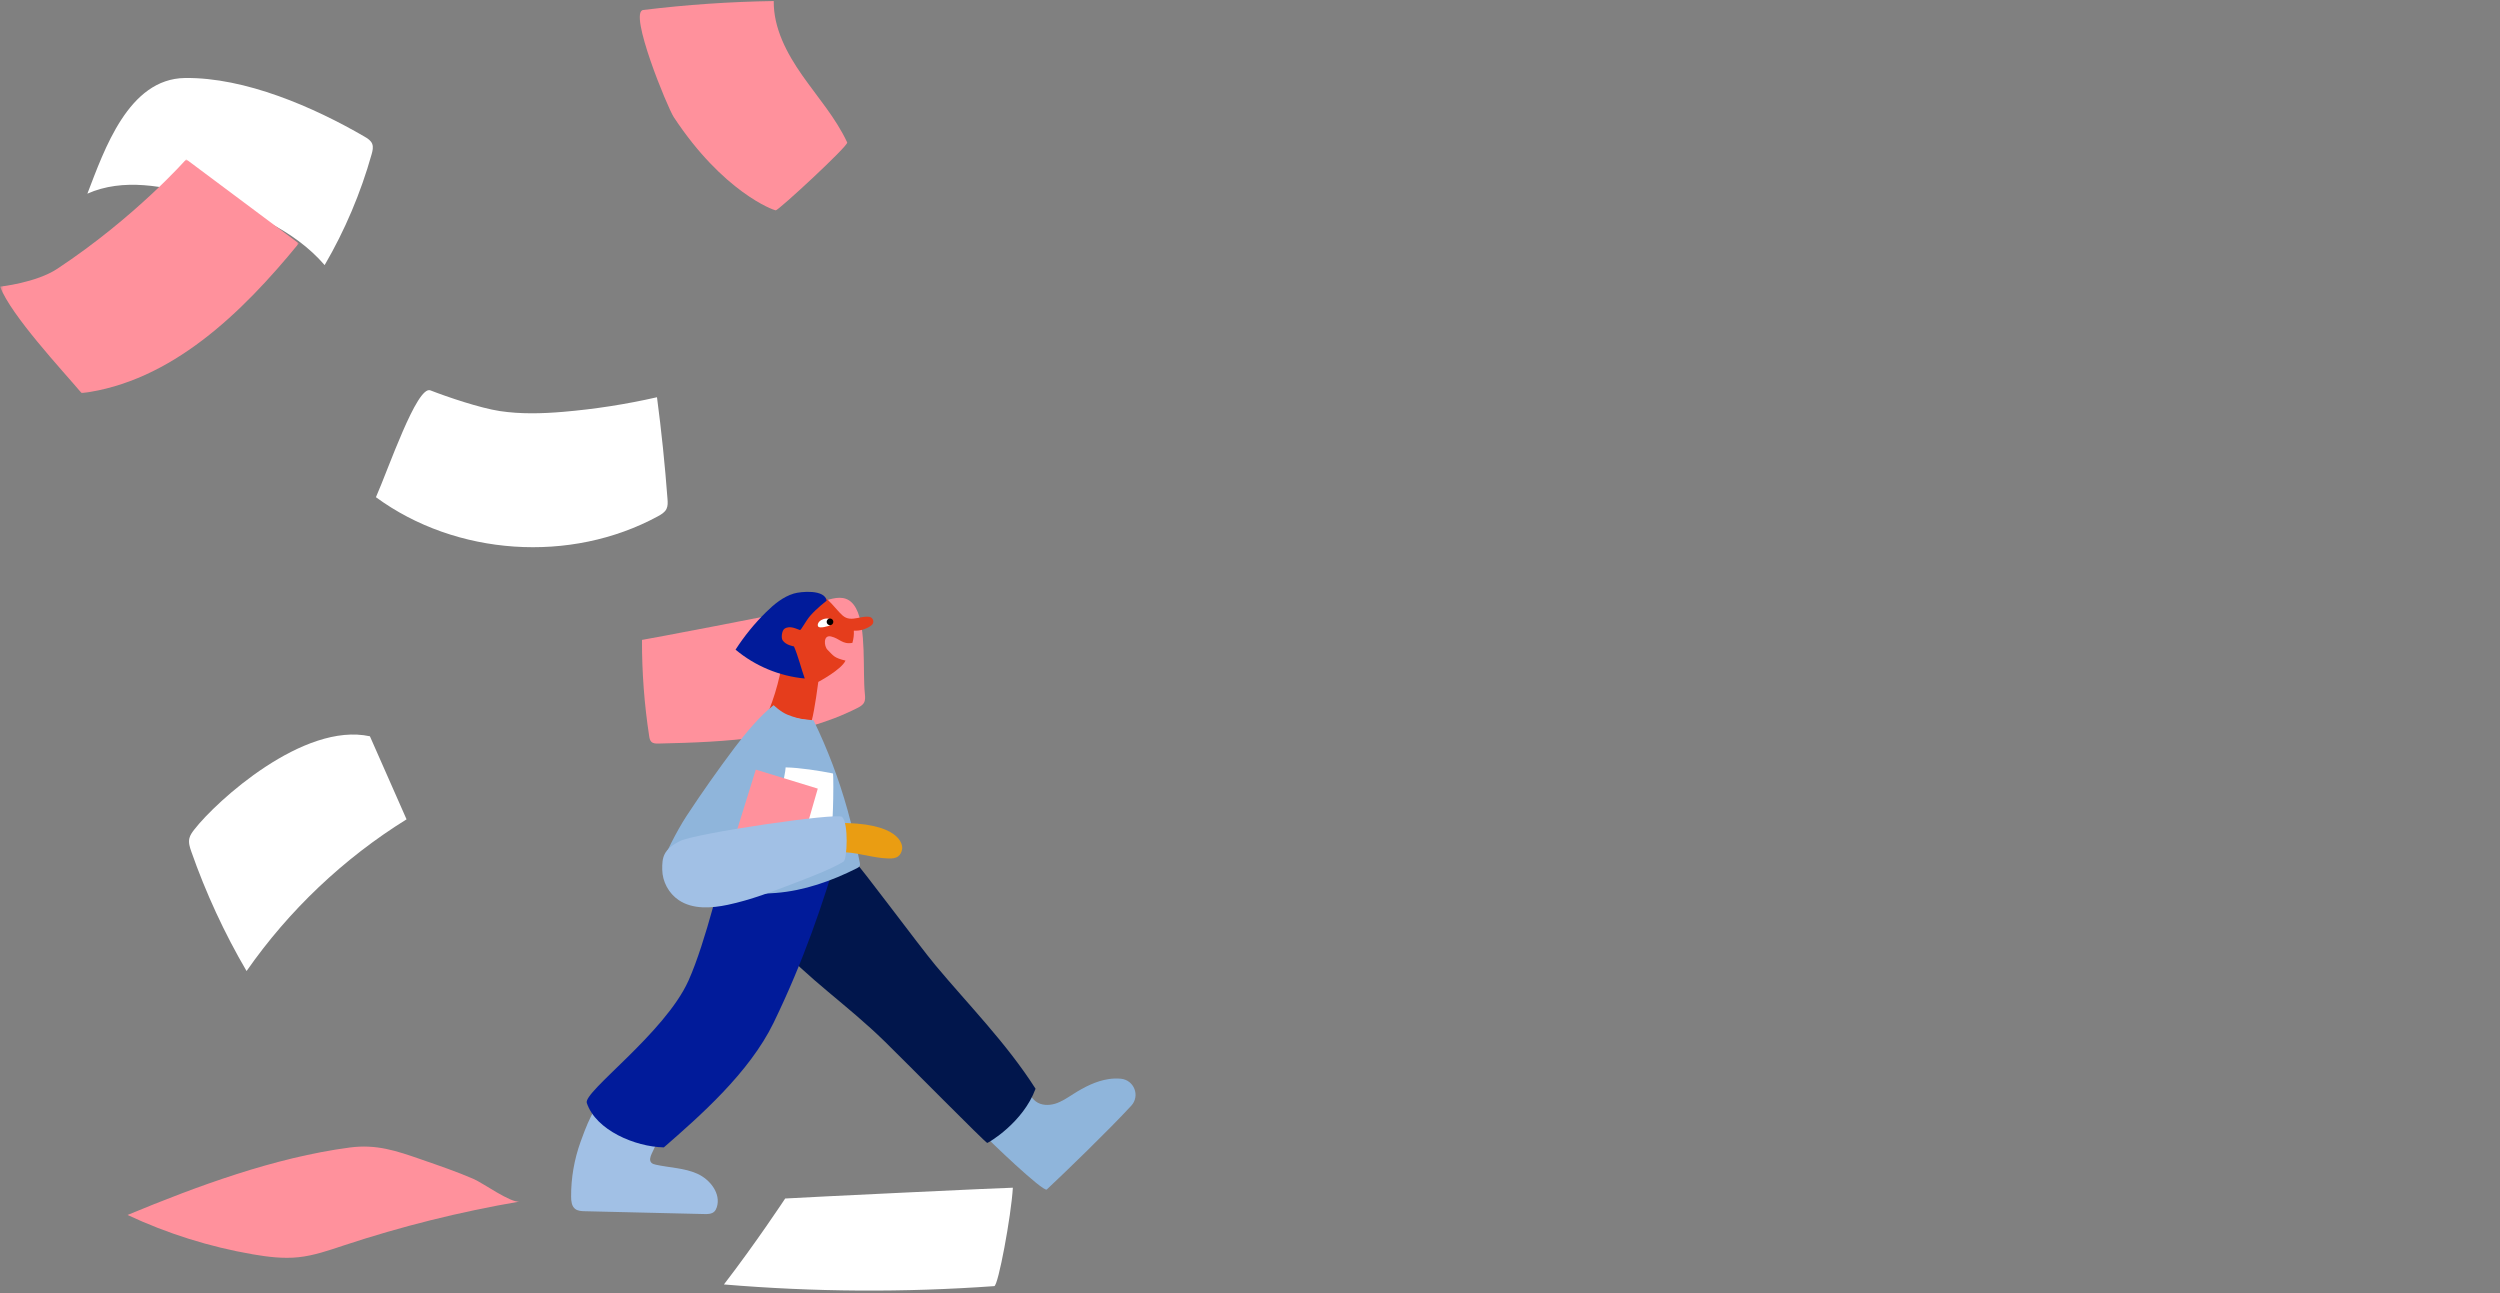 <svg width="1125" height="582" viewBox="0 0 1125 582" fill="none" xmlns="http://www.w3.org/2000/svg">
<rect x="0" y="0" width="1125" height="582" fill="#808080" stroke="none"/>
<g clip-path="url(#clip0)">
<path fill-rule="evenodd" clip-rule="evenodd" d="M325.766 578C366.219 581.411 406.937 581.664 447.429 578.755C449.192 578.629 455.025 547.269 455.788 534.467C455.798 534.29 360.086 538.872 353.335 539.328C353.335 539.328 340.07 559.441 325.766 578Z" fill="white"/>
<path fill-rule="evenodd" clip-rule="evenodd" d="M57.395 546.735C75.296 555.121 94.323 561.097 113.805 564.453C120.569 565.619 127.463 566.47 134.29 565.755C141.292 565.019 148.005 562.66 154.69 560.447C180.505 551.9 206.963 545.297 233.767 540.711C229.819 541.385 217.326 532.351 213.13 530.537C205.417 527.202 197.514 524.517 189.586 521.76C178.301 517.837 169.385 514.791 157.339 516.389C123.467 520.884 88.797 533.722 57.395 546.735Z" fill="#FF919C"/>
<path fill-rule="evenodd" clip-rule="evenodd" d="M87.439 373.287C86.494 374.504 85.544 375.787 85.204 377.29C84.76 379.253 85.415 381.279 86.08 383.179C92.621 401.853 100.964 419.897 110.957 436.976C129.991 409.65 154.652 386.262 182.948 368.702C177.452 356.243 166.46 331.325 166.46 331.325C136.587 324.829 97.424 360.421 87.439 373.287Z" fill="white"/>
<path fill-rule="evenodd" clip-rule="evenodd" d="M169.168 223.741C205.253 250.196 256.761 253.677 296.079 232.32C297.59 231.499 299.17 230.556 299.922 229.01C300.581 227.655 300.488 226.072 300.376 224.571C299.233 209.259 297.655 193.98 295.645 178.759C281.731 181.928 267.595 184.126 253.376 185.331C243.95 186.131 234.302 186.393 224.919 184.978C216.096 183.647 201.336 178.661 193.669 175.661C187.648 173.305 174.752 211.122 169.168 223.741Z" fill="white"/>
<path fill-rule="evenodd" clip-rule="evenodd" d="M349.105 94.648C350.371 94.657 381.892 65.511 381.244 64.117C376.122 53.111 367.982 43.851 361.016 33.91C354.049 23.968 348.032 12.611 348.183 0.473C328.55 0.761 308.933 2.105 289.444 4.494C282.666 5.326 300.381 48.438 303.186 52.696C325.335 86.329 348.059 94.641 349.105 94.648Z" fill="#FF919C"/>
<path fill-rule="evenodd" clip-rule="evenodd" d="M288.896 287.954C288.85 302.44 289.931 316.929 292.126 331.248C292.271 332.188 292.457 333.202 293.153 333.85C293.961 334.602 295.186 334.622 296.29 334.599C326.835 333.942 358.459 332.405 385.736 318.644C386.935 318.039 388.191 317.346 388.821 316.161C389.448 314.984 389.328 313.565 389.19 312.239C388.146 302.131 389.981 282.611 385.233 273.798C380.106 264.283 370.624 271.411 360.007 274.126C353.586 275.768 288.896 288.092 288.896 287.954Z" fill="#FF919C"/>
<path fill-rule="evenodd" clip-rule="evenodd" d="M39.32 87.149C55.335 80.032 73.94 83.626 90.751 88.578C111.275 94.624 132.101 103.104 146.089 119.295C155.207 103.649 162.331 86.843 167.233 69.41C167.668 67.864 168.079 66.178 167.474 64.69C166.872 63.207 165.409 62.287 164.026 61.482C141.161 48.189 110.302 34.756 83.232 35.102C57.835 35.427 46.97 67.287 39.32 87.149Z" fill="white"/>
<mask id="mask0" style="mask-type:alpha" maskUnits="userSpaceOnUse" x="0" y="71" width="135" height="106">
<path d="M0.336 71.681H134.462V176.938H0.336V71.681Z" fill="white"/>
</mask>
<g mask="url(#mask0)">
<path fill-rule="evenodd" clip-rule="evenodd" d="M83.789 71.681C100.679 84.296 117.57 96.911 134.46 109.527C108.789 140.947 77.005 171.837 36.754 176.938C27.648 166.171 5.181 142.17 0 128.994C0 128.994 16.262 127.247 25.76 120.966C61 97.661 83.789 71.681 83.789 71.681Z" fill="#FF919C"/>
</g>
</g>
<g clip-path="url(#clip1)">
<path fill-rule="evenodd" clip-rule="evenodd" d="M257.002 538.541C257.016 540.503 257.229 542.715 258.751 543.957C259.953 544.935 261.627 545.016 263.175 545.052C281.087 545.475 298.998 545.897 316.909 546.319C318.477 546.356 320.214 546.334 321.373 545.277C321.963 544.739 322.322 543.991 322.566 543.232C324.518 537.159 319.58 530.76 313.75 528.159C307.921 525.557 301.322 525.486 295.087 524.111C294.339 523.944 293.542 523.73 293.043 523.148C292.14 522.094 292.658 520.487 293.235 519.225C295.01 515.349 296.964 511.555 299.091 507.862C292.087 503.545 285.083 499.231 278.079 494.916C276.787 494.12 275.402 493.298 273.884 493.329C268.446 493.443 262.79 509.569 261.273 513.775C258.419 521.698 256.942 530.118 257.002 538.541Z" fill="#A1C0E5"/>
<path fill-rule="evenodd" clip-rule="evenodd" d="M471.059 535.27C479.256 527.605 498.721 508.778 509.065 497.579C513.16 493.145 510.369 485.961 504.322 485.417C502.555 485.258 500.762 485.314 499.022 485.567C493.232 486.411 487.913 489.182 482.985 492.307C480.396 493.95 477.83 495.725 474.897 496.643C471.962 497.559 468.516 497.483 466.082 495.622C464.111 494.115 463.045 491.658 461.032 490.211C457.721 494.696 437.939 504.778 442.75 510.558C444.453 512.604 469.568 536.663 471.059 535.27Z" fill="#8FB5DB"/>
<path fill-rule="evenodd" clip-rule="evenodd" d="M348.029 423.247C364.318 441.179 380.843 451.779 398.167 468.7C407.744 478.053 443.609 514.407 444.271 514.328C444.762 514.271 460.396 505.207 466 489.939C452.928 469.417 435.85 452.23 420.925 434.342C413.425 425.352 387.632 390.427 383.588 386.383C381.915 384.71 346.843 421.942 348.029 423.247Z" fill="#01164C"/>
<path fill-rule="evenodd" clip-rule="evenodd" d="M264.055 496.317C268.14 508.617 285.818 516.049 298.733 516.328C314.548 502.533 337.148 482.853 348.131 460.215C361.468 432.721 370.519 406.423 378 380.328C366.244 381.327 354.487 382.326 342.729 383.328C332.774 384.175 330.729 381.371 325.633 389.603C325.633 389.603 317.665 423.869 309.806 441.322C299.174 464.929 262.388 491.296 264.055 496.317Z" fill="#011B9A"/>
<path fill-rule="evenodd" clip-rule="evenodd" d="M377.713 275.541C378.589 276.472 379.496 277.425 380.665 277.947C382.853 278.924 385.375 278.187 387.731 277.739C388.817 277.533 390.011 277.432 391.119 277.573C393.053 277.818 393.683 280.28 392.115 281.433C389.862 283.088 387.024 283.967 384.223 283.789C384.325 285.642 384.105 287.51 383.575 289.29C379.014 290.098 377.887 287.315 373.961 286.407C370.331 285.57 370.82 290.835 372.346 292.368C375.177 295.211 375.269 295.998 380.476 297.269C378.649 301.354 368.236 306.86 368.236 306.86C368.236 306.86 366.593 319.601 365.262 324.328C358.699 323.495 352.228 321.948 346 319.724C348.05 314.565 349.69 309.247 350.903 303.833C351.509 301.132 351.986 298.203 350.836 295.682C350.234 294.36 349.228 293.266 348.465 292.029C345.488 287.202 346.952 280.184 351.615 276.928C352.856 276.062 354.261 275.452 355.53 274.626C357.804 273.143 359.575 271.012 361.748 269.385C369.041 263.924 372.975 270.508 377.713 275.541Z" fill="#E53D1C"/>
<path fill-rule="evenodd" clip-rule="evenodd" d="M366.104 324.15C372.404 337.101 377.526 350.622 381.387 364.494C383.557 372.293 385.329 380.198 386.892 388.14C386.99 388.643 387.084 389.182 386.874 389.65C386.644 390.165 386.105 390.458 385.6 390.711C374.178 396.46 361.886 400.831 349.137 401.826C340.16 402.528 299.961 404.988 299 386.281C298.954 385.352 304.266 374.288 309.005 367.087C315.881 356.638 323.086 346.405 330.606 336.408C335.149 330.369 342.09 321.94 348.147 317.328C348.147 317.328 351.32 320.414 354.448 321.645C360.389 323.984 362.174 323.592 366.104 324.15Z" fill="#8FB5DB"/>
<path fill-rule="evenodd" clip-rule="evenodd" d="M352.491 352.111C351.667 359.754 350.842 367.396 350.019 375.038C349.987 375.334 349.971 375.675 350.188 375.881C350.334 376.017 350.545 376.055 350.744 376.086C357.704 377.166 364.777 377.544 371.814 377.211C372.293 377.187 372.821 377.14 373.151 376.8C373.37 376.572 373.46 376.256 373.536 375.951C374.537 371.976 374.688 367.849 374.837 363.756C375.012 358.908 375.108 348.109 374.797 348.046C368.681 346.831 359.788 345.438 353.536 345.328C353.408 347.564 352.736 349.845 352.491 352.111Z" fill="white"/>
<path fill-rule="evenodd" clip-rule="evenodd" d="M329 382.087C336.656 385.041 356.478 390.975 356.78 390.27C361.441 379.419 364.846 365.364 368 354.881C359.69 352.352 348.427 348.859 340.112 346.328L329 382.087Z" fill="#FF919C"/>
<path fill-rule="evenodd" clip-rule="evenodd" d="M405.962 382.086C405.753 383.353 405.193 384.626 404.129 385.396C402.95 386.252 401.37 386.357 399.895 386.323C392.329 386.142 384.992 383.176 377.43 383.478C377.235 383.484 373.017 370.394 376.16 370.344C404.885 369.874 406.306 380.001 405.962 382.086Z" fill="#EA9D12"/>
<path fill-rule="evenodd" clip-rule="evenodd" d="M306.027 378.462C298.363 382.309 297.938 385.924 298.006 391.325C298.074 396.726 300.925 402.018 305.392 405.03C311.731 409.305 320.104 408.738 327.575 407.149C337.896 404.953 347.798 401.147 357.649 397.356C363.833 394.978 373.953 391.18 379.61 387.72C381.198 386.748 381.945 370.585 378.96 367.618C376.896 365.567 313.014 374.953 306.027 378.462Z" fill="#A1C0E5"/>
<path fill-rule="evenodd" clip-rule="evenodd" d="M364.637 277.059C362.552 279.451 360.483 283.666 359.969 283.523C358.632 283.149 355.569 281.278 353.04 282.919C351.876 283.675 351.409 286.932 352.158 288.101C353.594 290.346 357.275 290.884 357.275 290.884C359.134 295.066 360.58 301.024 362.135 305.328C350.765 304.277 339.748 299.683 331 292.344C334.929 286.247 339.531 280.584 344.698 275.493C348.308 271.936 352.345 268.571 357.197 267.107C360.358 266.152 371.191 265.119 372 270.326C372 270.326 367.69 273.557 364.637 277.059Z" fill="#011B9A"/>
<path fill-rule="evenodd" clip-rule="evenodd" d="M369.499 279.058C368.695 279.548 367.935 280.384 368.004 281.37C368.016 281.544 368.056 281.719 368.146 281.864C368.364 282.216 368.805 282.307 369.2 282.323C370.328 282.37 371.44 282.066 372.533 281.762C372.843 281.678 373.164 281.584 373.409 281.364C373.566 281.223 373.681 281.036 373.774 280.84C373.997 280.364 374.086 279.789 373.898 279.296C373.278 277.681 370.515 278.438 369.499 279.058Z" fill="white"/>
<path fill-rule="evenodd" clip-rule="evenodd" d="M374.56 278.767C375.147 279.353 375.147 280.302 374.56 280.889C373.975 281.475 373.025 281.475 372.44 280.889C371.853 280.302 371.853 279.353 372.44 278.767C373.025 278.182 373.975 278.182 374.56 278.767Z" fill="black"/>
</g>
<defs>
<clipPath id="clip0">
<rect width="1125" height="581" fill="white" transform="translate(0 0.328)"/>
</clipPath>
<clipPath id="clip1">
<rect width="254" height="280" fill="white" transform="translate(257 266.328)"/>
</clipPath>
</defs>
</svg>
